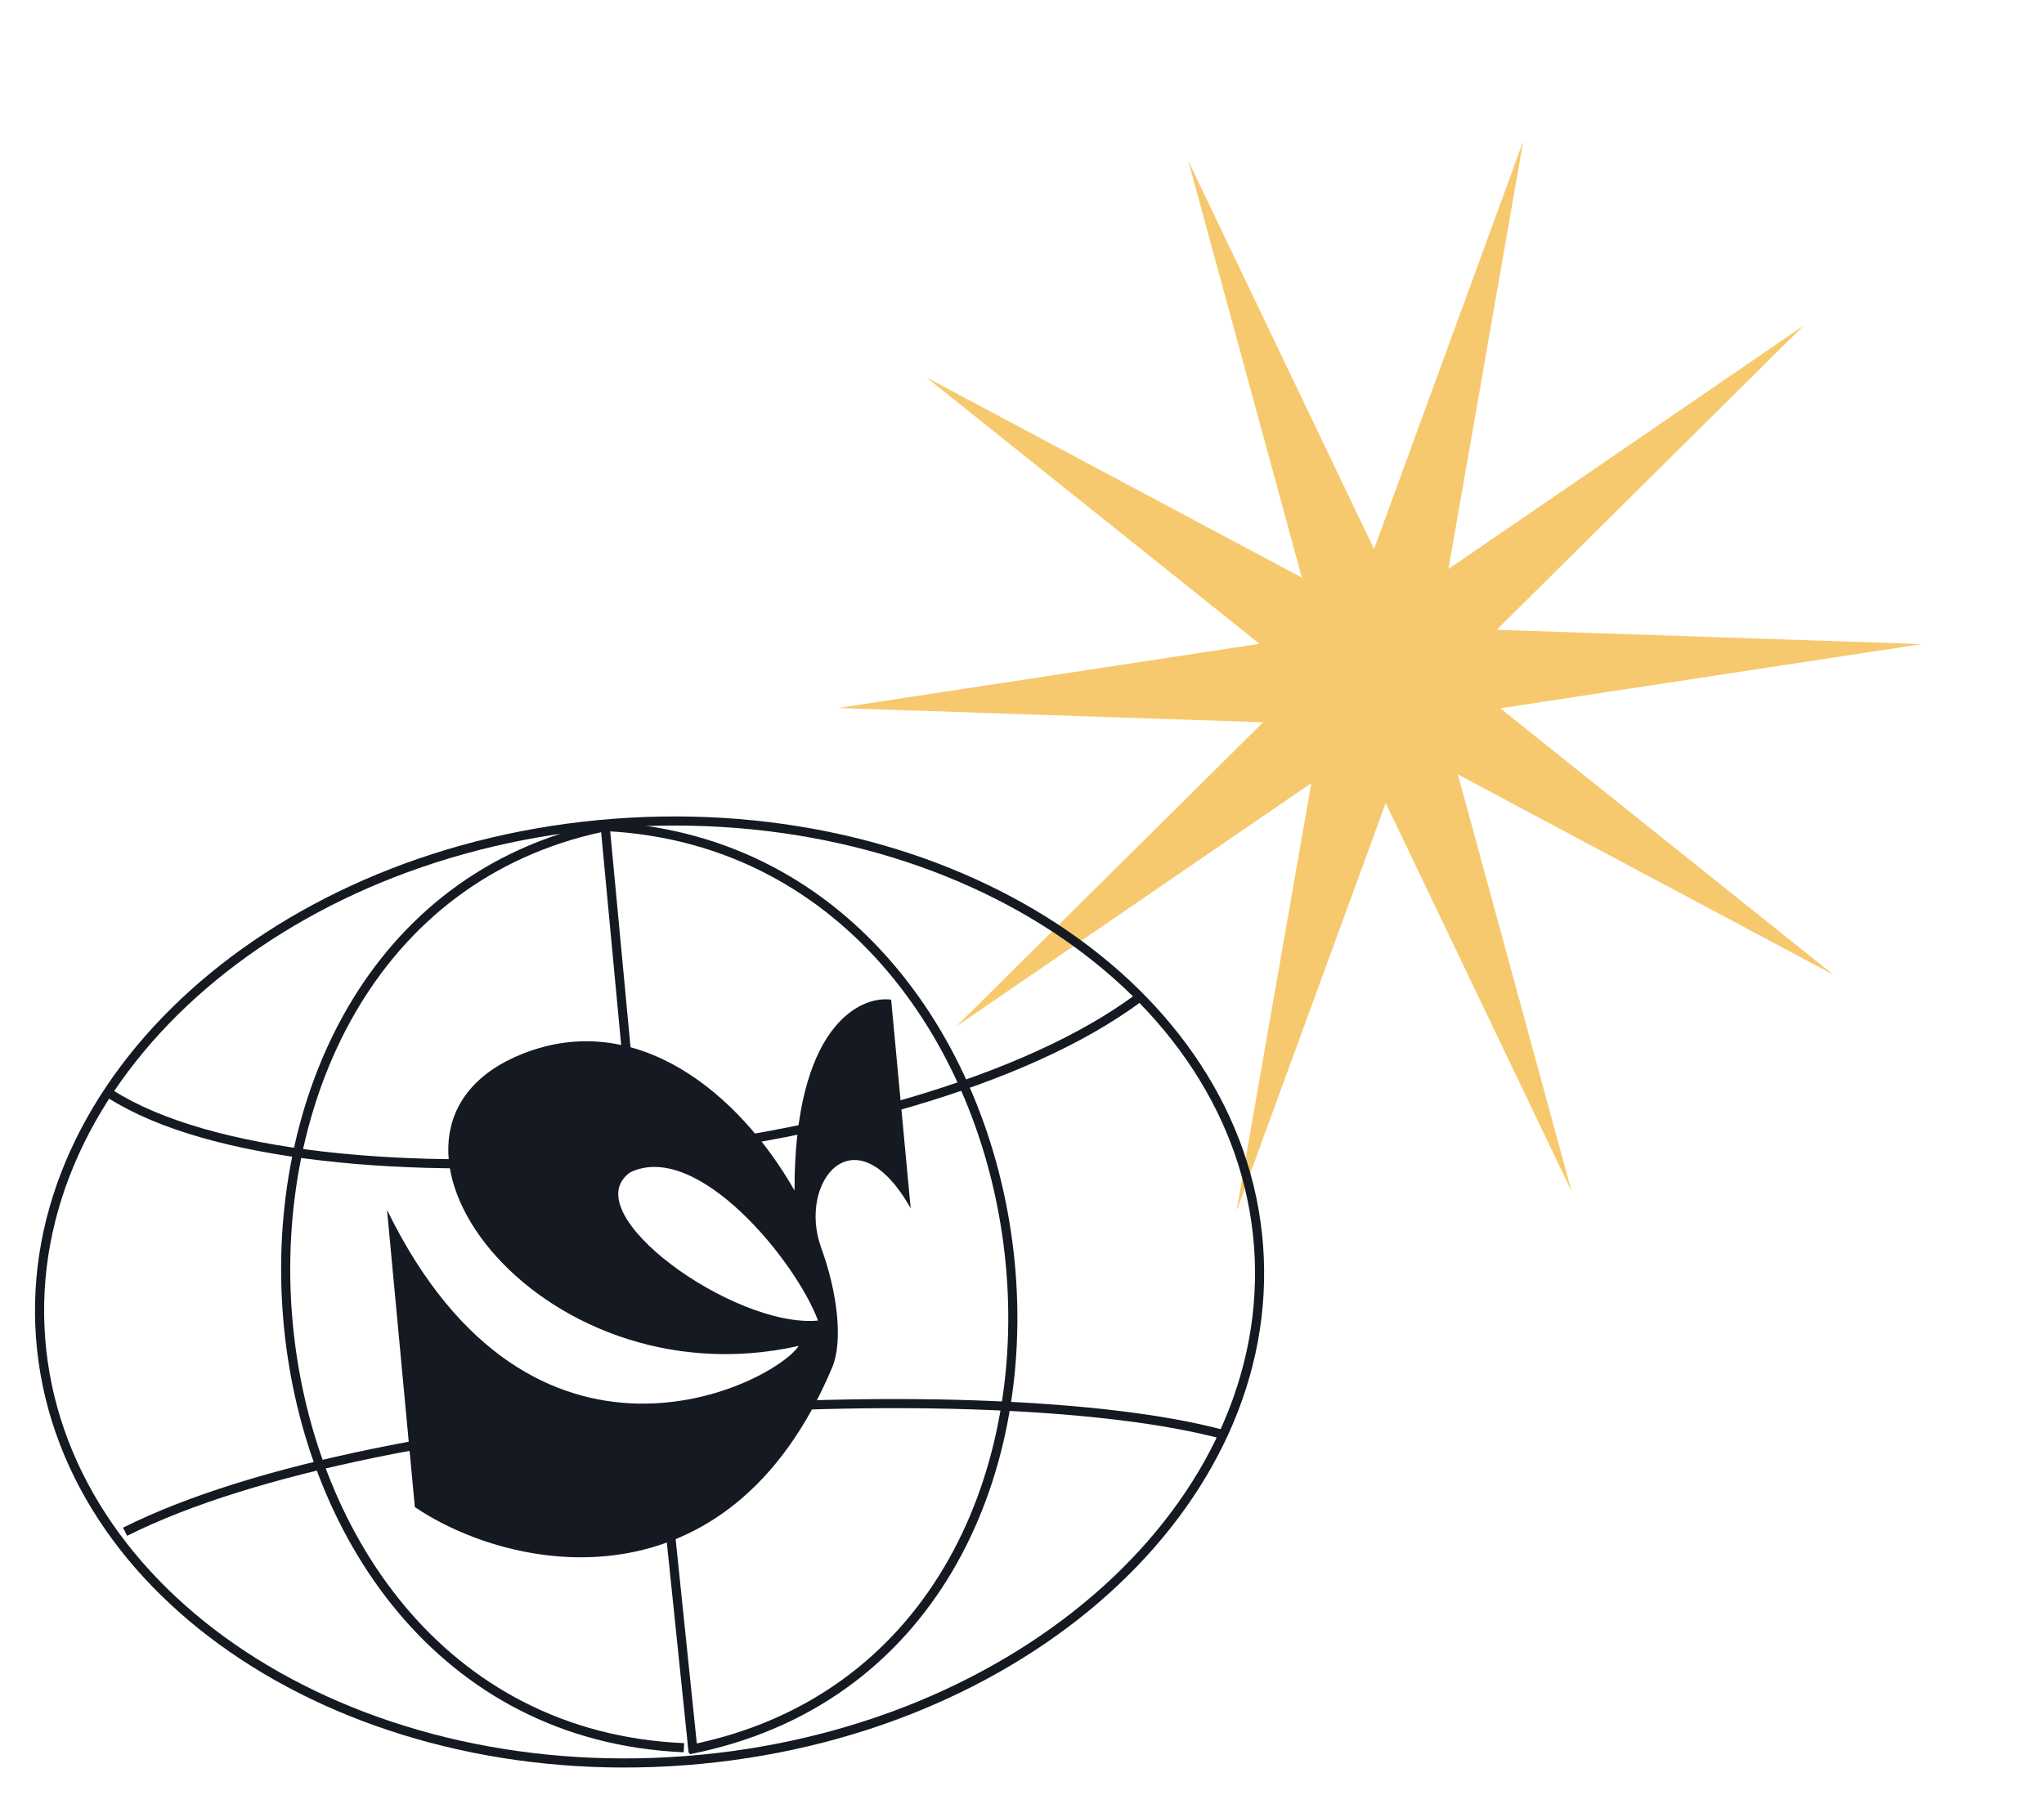 <svg width="673" height="597" viewBox="0 0 673 597" fill="none" xmlns="http://www.w3.org/2000/svg">
<path d="M501.549 46.446L476.913 187.385L593.833 107.24L492.788 207.418L632.833 212.116L493.975 233.267L603.654 321.013L480.022 255.059L517.441 392.338L456.258 264.47L407.124 398.846L431.76 257.906L314.841 338.052L415.886 237.874L275.84 233.176L414.698 212.025L305.019 124.278L428.651 190.232L391.233 52.953L452.415 180.821L501.549 46.446Z" fill="#F7C96E"/>
<path fill-rule="evenodd" clip-rule="evenodd" d="M136.592 496.335C168.291 517.796 239.826 531.678 274.009 450.33C277.556 441.89 275.89 425.945 270.303 410.734C262.585 388.962 281.609 365.693 299.845 397.942L293.413 329.214C282.766 327.845 261.501 338.505 261.608 392.094C243.34 359.976 209.523 332.145 172.027 347.061C109.724 371.846 176.257 462.722 262.999 443.252C254.454 456.012 175.118 496.075 127.433 398.469L136.592 496.335ZM269.345 434.917C261.991 415.232 229.597 375.509 207.557 386.067C188.607 399.292 241.689 437.505 269.345 434.917Z" fill="#151921"/>
<path d="M414.377 410.216C420.848 495.122 336.756 571.375 225.637 579.844C114.519 588.312 19.843 525.683 13.372 440.777C6.902 355.871 90.994 279.618 202.112 271.149C313.23 262.681 407.907 325.31 414.377 410.216Z" stroke="#151921" stroke-width="3"/>
<path d="M200.337 272.261C358.178 281.052 386.387 545.074 226.8 576.246" stroke="#151921" stroke-width="3"/>
<path d="M199.083 270.348L209.411 380.068" stroke="#151921" stroke-width="3"/>
<path d="M228.229 577.14L216.678 465.634" stroke="#151921" stroke-width="3"/>
<path d="M198.334 272.441C46.1 304.879 65.242 568.747 225.185 575.581" stroke="#151921" stroke-width="3"/>
<path d="M402.498 472.377C327.162 452.208 126.097 461.834 41.187 504.459" stroke="#151921" stroke-width="3"/>
<path d="M36.416 360.346C101.482 401.692 299.806 384.837 375.158 328.447" stroke="#151921" stroke-width="3"/>
</svg>
